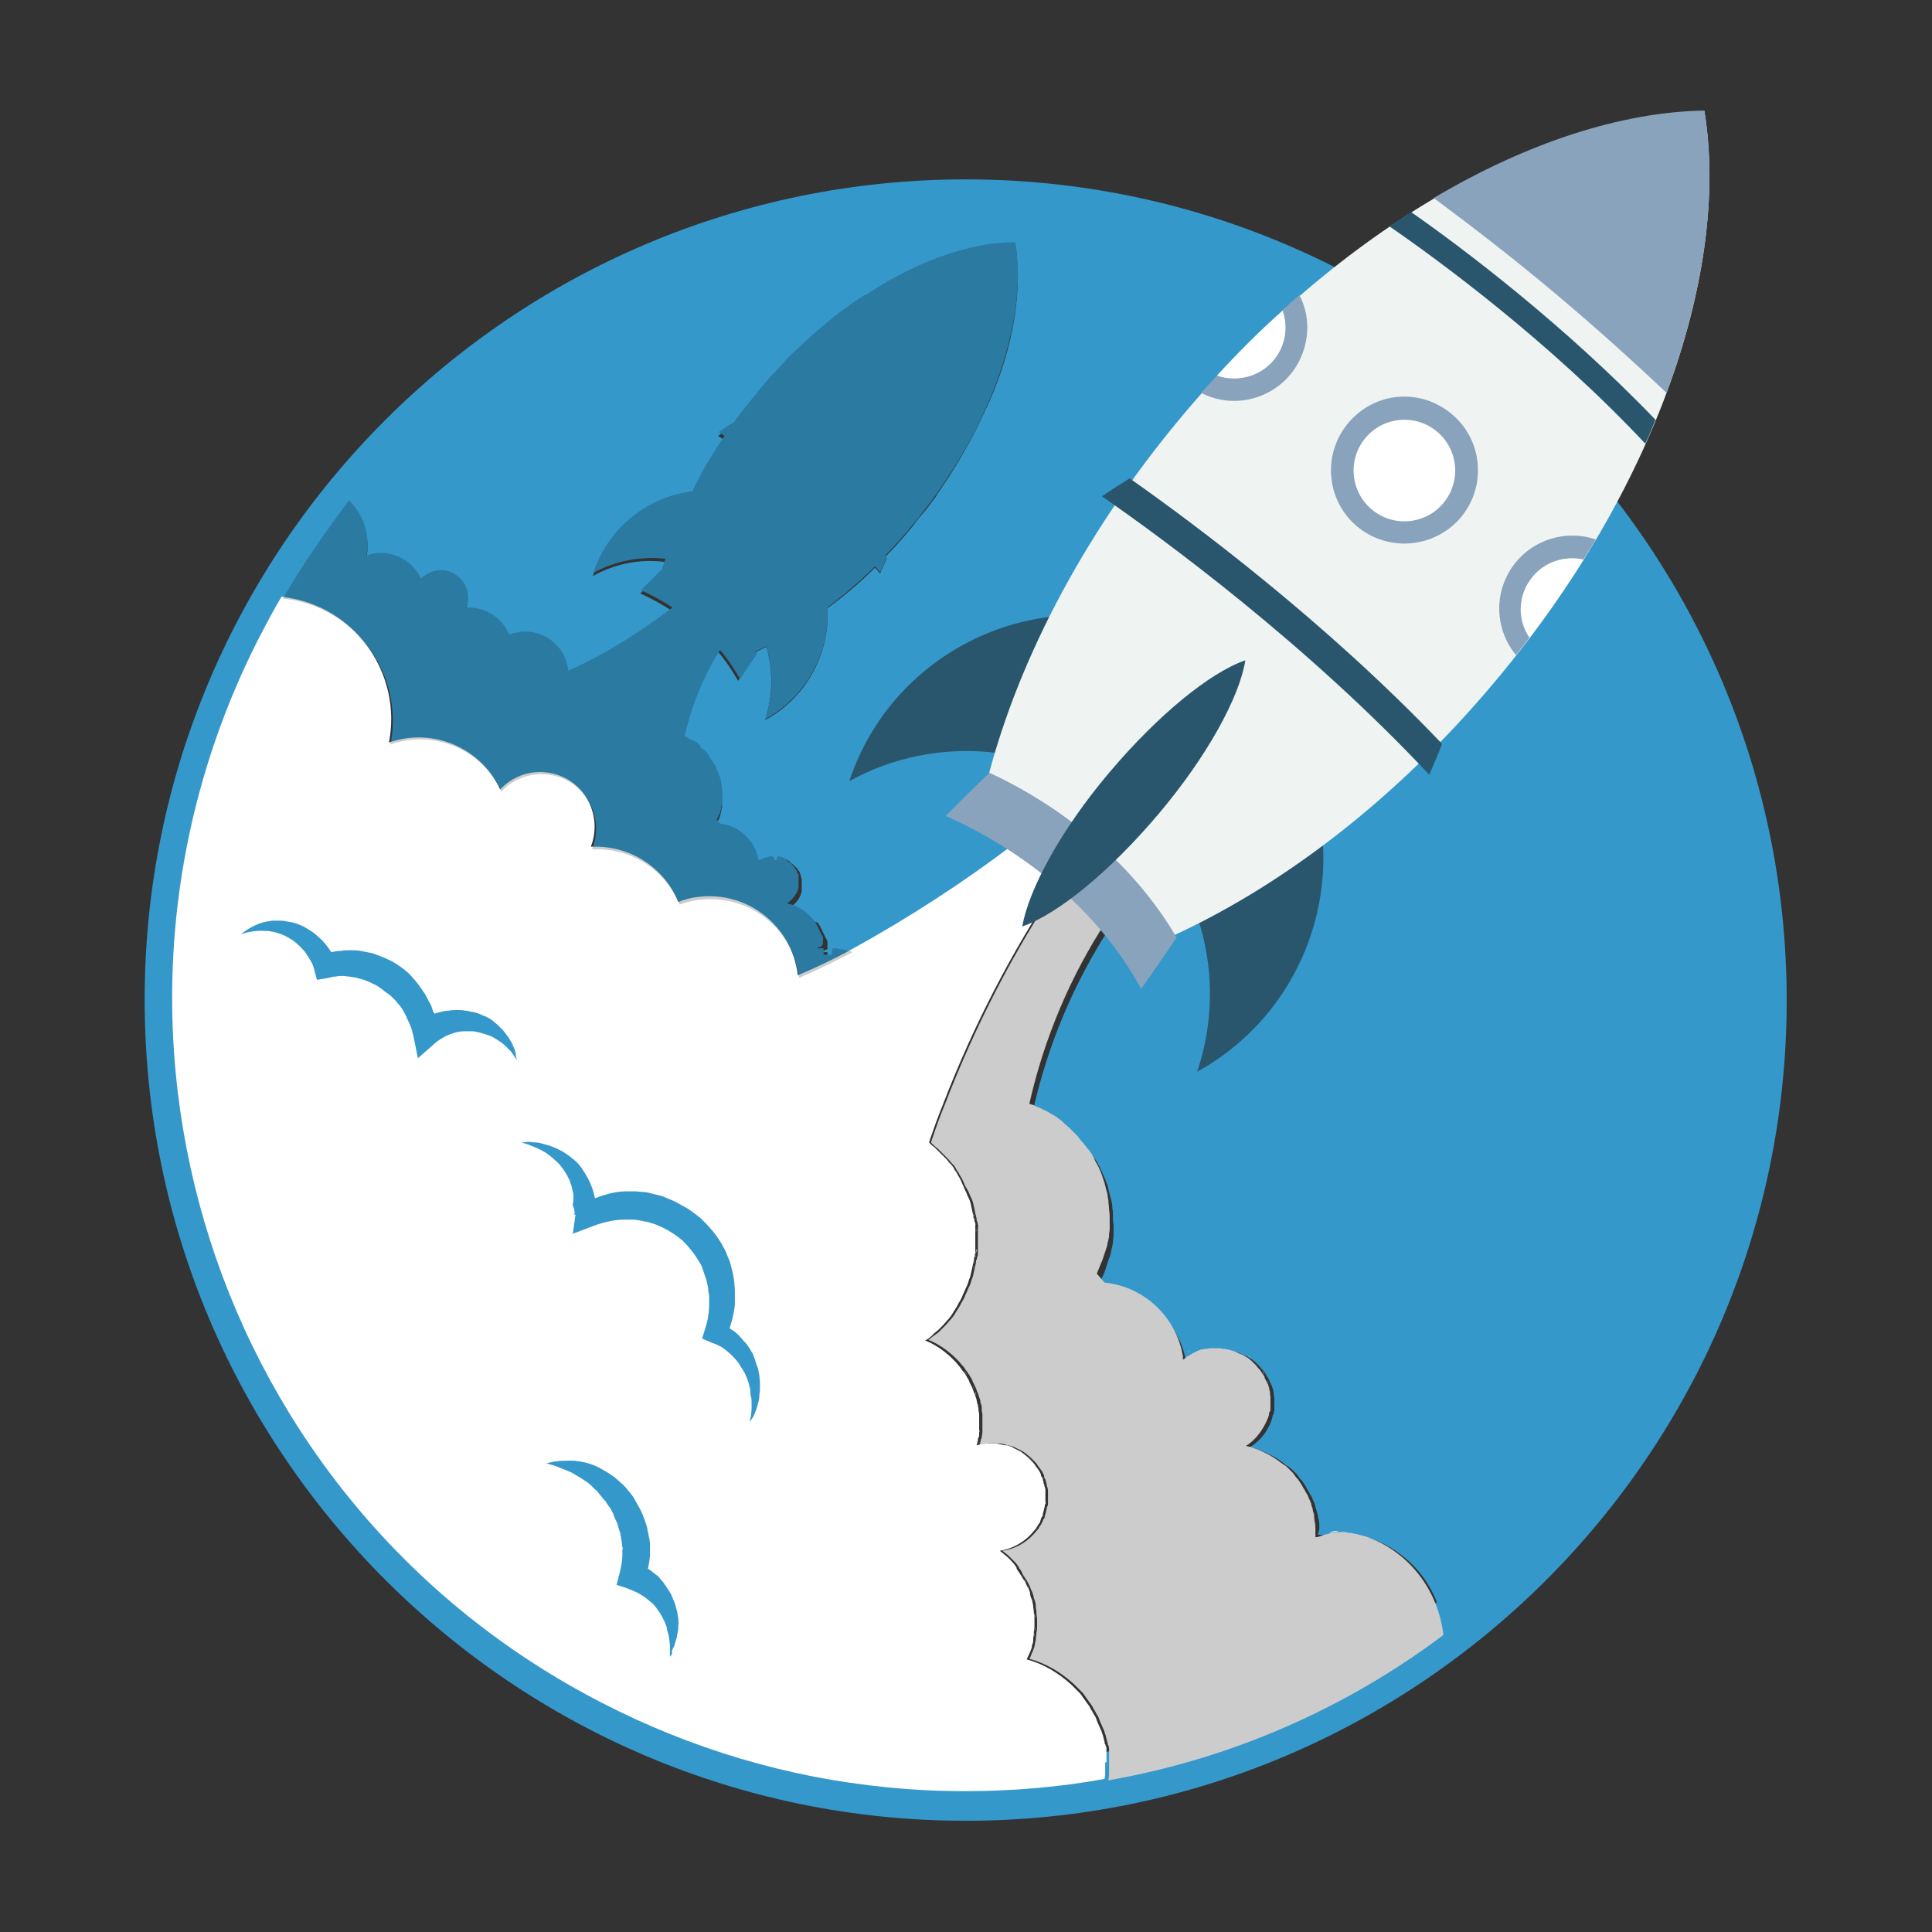 <svg id="objects" xmlns="http://www.w3.org/2000/svg" viewBox="0 0 300.5 300.5"><rect x="0" y="0" width="300.5" height="300.5" fill="#333333" stroke="none"/><style>.st0{fill:#3598cb}.st1{fill:#fff}.st2{fill:#00b1d2}.st3{fill:#008ea8}.st4{fill:#ccc}.st5{fill:#2a566d}.st6{fill:#eff4f3}.st7{fill:#8aa3bd}.st8{opacity:.2;enable-background:new}</style><title>Vector Smart Object</title><path class="st0" d="M150.2 283.2c-70.4 0-127.7-57.3-127.7-127.7S79.8 27.9 150.2 27.9s127.7 57.3 127.7 127.7-57.3 127.6-127.7 127.6zm0-246.6c-65.6 0-118.9 53.3-118.9 119s53.4 118.9 118.9 118.9 119-53.3 119-118.9-53.4-119-119-119z"/><path class="st0" d="M150.3 32.2c-37.3 0-72.6 16.9-96 46 2.3 2.2 3.3 5.4 2.7 8.6 3.4-1.2 7.1.4 8.5 3.6 1.6-1.7 4.2-1.8 5.9-.2 1.3 1.2 1.7 3 1 4.7h.4c2.8 0 5.3 1.7 6.3 4.2 3.6-1.3 7.5.5 8.8 4.1.2.5.3 1 .4 1.6 7.1-3 14.2-8.3 16.2-9.8-1.5-1-3.2-1.9-4.9-2.7l3.3-3.3c.1-.5.3-1.1.5-1.6-3.9-.5-7.8.3-11.2 2.2 2.3-6.8 8.3-11.7 15.4-12.6 1.5-3 3.2-5.8 5-8.6l-.9-.6c.7-.5 1.4-.9 2.1-1.4l.1.1c1.2-1.6 2.4-3.3 3.8-4.9.9-1.1 1.9-2.2 2.8-3.2.4-.4.8-.9 1.2-1.3.4-.4.8-.8 1.2-1.3l1.3-1.4 1.3-1.2c2.7-2.5 5.6-4.8 8.7-6.8l.6-.4c6.6-4.3 13.3-7 19.4-7.9h.1l1-.1h.2l1-.1h1.4c.1.4.1.8.2 1.2v.2c0 .3.1.7.1 1v.2c0 .4 0 .7.1 1.1v.1c.2 6.2-1.2 13.3-4.3 20.5l-.3.6c-1.7 3.9-3.7 7.6-6 11.2-.3.5-.7 1-1 1.5-.3.5-.7 1-1 1.5-.3.5-.7 1-1.1 1.5-.3.5-.7.9-1.1 1.4-.5.6-1 1.2-1.5 1.9-1.4 1.7-2.8 3.3-4.3 4.8l.2.2c-.3.8-.7 1.6-1 2.4l-.8-.9c-2.3 2.3-4.8 4.4-7.4 6.3.4 7.2-3.4 14-9.7 17.4 1.2-3.7 1.3-7.7.2-11.4l-1.8.9.1.4c-.9 1.3-1.8 2.6-2.7 4-.9-1.6-1.9-3.1-3.1-4.5-2.6 4.1-4.5 8.7-5.5 13.4l.6.3.1.1.6.3h.1l.5.3.1.1c.2.1.3.2.5.4l.1.1c.2.1.3.3.5.4.2.1.3.3.5.4l.1.1c.1.2.3.3.4.5v.1c.1.2.2.3.3.5l.1.1c.1.2.2.3.3.5l.1.1c.1.2.2.3.3.5v.1c.1.2.2.4.2.6l.1.1c.1.2.2.4.2.6.1.2.1.4.2.6v.1c0 .2.1.4.1.6v.1c0 .2 0 .4.1.6v2.6l-.1.3v.2l-.1.3v.1c0 .1-.1.3-.1.4-.1.4-.3.7-.5 1.1l.5.6c3.1.3 5.5 2.7 6 5.7h.1l.2-.1h.1l.3-.2.3-.1h.1l.2-.1h.1l.3-.1.3-.1h.3l.1.1.2.4s0 .6.1.6v-.6s.2-.5.3-.5 0-.1.1-.1h.6l.3.1.4.1.1.1.2.1.1.1.2.2.1.1.3.2.2.2.1.1.2.2.1.1.1.2.1.1c.1.1.1.2.2.3 0 .1.1.2.1.3v.1c0 .1.1.2.1.2v.1c0 .1 0 .2.1.3v1.9c0 .1-.1.3-.1.4-.3.9-.9 1.6-1.7 2.1.2.1.5.1.7.2.7.2 1.4.6 2 1l.3.3.3.2.1.1.2.2.1.1.2.2.4.1.1.2.1.1.1.2.1.2.1.2.1.2.1.2.1.2.1.2.1.2.1.2.1.2.1.2.1.2.1.2v1.2c0 .1-.4.1-.4.2s-.5.1-.5.2v.1h.8s.1 0 .1.1v.9h1.2v-.5l.1-.5h.6c.2 0 .4 0 .6.1l.6.1h.1l.6.2h.3l.4.2c8.9-4.9 17.4-10.4 25.5-16.6l14.1 11.9c-5.7 8.7-9.8 18.4-12.1 28.6.4.2.9.3 1.3.5l.3.1 1.2.6.2.1c.3.2.7.4 1 .6l.2.1c.4.2.7.5 1 .8l.2.2c.3.3.6.5.9.8l.1.1.9.9.2.2c.3.3.6.6.8 1l.1.1c.2.3.5.6.7.9l.2.2c.2.3.5.7.7 1.1l.1.2c.2.3.4.7.5 1l.1.2c.2.4.3.8.5 1.1l.1.3c.2.4.3.8.4 1.2v.1l.3 1.2.1.3c.1.4.2.8.2 1.2v.2c.1.4.1.7.1 1.1v.2c0 .4 0 .8.1 1.3v1.7c0 .3-.1.6-.1.9v.2s-.1.4-.1.6l-.1.3c0 .2-.1.4-.1.6l-.1.3c0 .2-.1.4-.2.6l-.1.3-.3.9c-.2.8-.5 1.5-.9 2.2l1.1 1.3c6.2.7 11.2 5.4 12.2 11.5l.1-.1.1-.1.4-.3.1-.1c.2-.1.4-.2.5-.3l.5-.3.2-.1.4-.2.2-.1.5-.2h.1l.6-.1h.2l.5-.1h.2c.2 0 .3.3.5.3s.1.3.1.3v-.3c.2 0 .4-.1.6-.1l.1-.1h.7l.4.1h.2l.6.2h.1c.3.1.5.2.7.3l.2.1.5.2.2.1.5.3.2.1c.2.2.4.3.6.5l.5.5.2.2.3.4.2.2c.1.1.2.3.3.4l.1.2c.1.2.2.4.4.6v.1l.3.6.1.2c.1.2.1.3.2.5l.1.3c0 .2.1.3.1.5v.2c0 .2.1.5.1.7v1.8c0 .1-.1.4-.1.5 0 .2 0 .2-.1.2-.1.3-.1.5-.2.8-.6 1.8-1.8 3.3-3.4 4.3.5.1 1 .2 1.4.4 1.4.5 2.7 1.2 3.9 2.1.2.2.4.3.7.5.2.2.4.3.6.5l.1.1.4.4.2.2.3.4.2.3.3.3.2.3.2.3.2.3.2.4.2.3.2.4.2.3.2.4.1.3.2.4.1.3c0 .1.1.3.1.4l.1.3c0 .1.1.3.1.4 0 .2.1.2.1.3 0 .1.1.3.1.5s0 .2.1.3c0 .3.1.5.1.8v.8c0 .2-.1.2-.1.4 0 .1-.1.2-.1.3v.2c.7 0 1.4.1 2.1.2.1 0 .4.4.5.4l.1-.4s.1-.2.2-.2c.3 0 .6-.1.9-.1h.2c.4 0 .8.1 1.2.1h.1c.4.1.8.1 1.2.2h.1c.4.1.8.2 1.1.3h.3c6.7 2.3 11.3 8.3 11.6 15.4 54.5-40.8 65.6-118.1 24.8-172.6-24.1-31.3-60.5-49.6-99.1-49.8z"/><path class="st1" d="M209.6 238.3zm1.2.5c-.2-.4-.7-.6-1.2-.5.5-.1 1 .1 1.2.5zm-2.6-.6h-.9c.3-.1.6-.1.9 0zm3.9.9c-.4-.2-.7-.3-1.1-.3.3.1.7.2 1.1.3z"/><path class="st2" d="M202.5 230.9l-.2-.3.2.3zm.7 1.3l-.2-.3.2.3zm-.3-.7l-.2-.3.2.3zm-.8-1.3l-.2-.3.2.3zm-1-1.2l-.2-.2.2.2zm.5.6l-.2-.3.2.3zm2 3.3l-.1-.3.1.3zm.8 3c0-.1 0-.2-.1-.3v.1l.1.2zm.1.9v-.1.1zm.1.9v-.3.3zm-.5-3.3l-.1-.4.1.4zm.2.7c0-.1-.1-.2-.1-.3l.1.3zm-.5-1.5l-.1-.3.1.3z"/><path class="st3" d="M204.6 238.3v-.2.2zm0 0z"/><path class="st1" d="M201.6 229.6l-.2-.3.2.3zm-52.2-46.1l.2.4-.2-.4zm53.1 47.4l-.2-.3.2.3zm-1.6-2.1l.2.2-.2-.2zm2.3 3.4l-.2-.3.2.3zM144 208.3l.3-.2.1-.1-.4.3zm58.9 23.2l-.2-.3.2.3zM149 182.6l.2.4-.2-.4zm-2.5-3.1l.2.2-.2-.2zm1.9 2.3l.2.4-.2-.4zm-.6-.8l.3.3-.3-.3zm-.6-.7l.3.3-.3-.3zm54.9 49.9l-.2-.3.2.3zm7.5 8.1c-.4-.1-.8-.1-1.2-.1.4 0 .8.1 1.2.1zm-1.4-.1H207c.4-.1.8-.1 1.2 0zm-4.6-5.3l-.1-.3.1.3zm1 4.8v-.2.2zm7.5 1.2c-.4-.1-.8-.2-1.1-.3.3.1.7.2 1.1.3zm-1.3-.3c-.4-.1-.8-.2-1.2-.2.4 0 .8.1 1.2.2zm-6.7-4.2l-.1-.3.1.3zm-.3-.8l-.1-.3.1.3zm.6 2.3v-.2.2zm.1.9s0-.1 0 0c0-.2 0-.1 0 0zm-.2-1.7l-.1-.3.1.3zm-52.6-45.4c0 .1 0 .3.1.4-.1-.1-.1-.3-.1-.4zm-.7 9l-.2.5.2-.5zm-.3.8l-.2.5.2-.5zm-.3.9l-.2.5.2-.5zm.9-2.6l-.1.5.1-.5zm.2-.9c0 .2-.1.3-.1.5 0-.2 0-.3.1-.5zm-1.5 4.3l-.2.5.2-.5zm-.9 1.6l-.3.5.3-.5zm-1.1 1.5l-.4.5.4-.5zm0 6.6l.6.6-.6-.6zm3.6-14.9c0 .2-.1.3-.1.5.1-.2.1-.3.1-.5zm-2 6l-.3.5.3-.5zm-1 1.6l-.3.5.3-.5zm3.3-10.7v-.3.3zm-.6-5l.1.4-.1-.4zm-.3-1l.1.4-.1-.4zm.5 1.9c0 .1.1.3.1.4-.1-.1-.1-.3-.1-.4zm48.9 39.4l.1.1-.1-.1zm-49.7-42.1l.2.4-.2-.4zm-.4-.9l.2.4-.2-.4zm-.4-.9l.2.4-.2-.4zm2 9.1zm0 .9v.5c-.1-.2-.1-.4 0-.5zm0-2.7zm-.1 3.5c0 .2 0 .3-.1.5 0-.2.1-.3.1-.5zm0-4.5zm33.4 19.4l.5-.3-.5.3zm-12.7-19.9zm26.6 37c.2.2.4.3.7.5-.2-.1-.5-.3-.7-.5zm-50.3-15.4l.4.5-.4-.5zm23.3-26.1c.1.4.2.8.2 1.2-.1-.4-.1-.8-.2-1.2zm.2 1.4c.1.4.1.7.1 1.1 0-.3 0-.7-.1-1.1zm.1 5.1zm-.7-8l.3 1.2-.3-1.2zm12.4 26.6l.4-.3-.4.3zM172.2 193l-.1.3.1-.3zm12.4 17.4c.2-.1.4-.2.5-.3-.1 0-.3.2-.5.3zm-12.5-16.5l-.1.3.1-.3zm-.3.9l-.1.3.1-.3zm.7-3.6c0 .1 0 0 0 0zm-9.6-18c.3.2.7.4 1 .6-.4-.2-.7-.4-1-.6zm1.2.7c.4.2.7.5 1 .8-.3-.3-.7-.5-1-.8zm1.2.9c.3.3.6.5.9.8-.2-.2-.6-.5-.9-.8zm5.9 8.1c.2.4.3.8.4 1.2-.1-.5-.2-.9-.4-1.2zm-4.9-7.2l.9.9c-.3-.3-.6-.7-.9-.9zm-4.8-3.2l1.2.6-1.2-.6zm-1.5-.7c.4.2.9.3 1.3.5-.5-.1-.9-.3-1.3-.5zm10 8.5c.2.3.4.7.5 1-.1-.4-.3-.7-.5-1zm.6 1.1c.2.4.3.8.5 1.1-.1-.3-.3-.7-.5-1.1zm-3.2-4.6c.3.3.6.6.8 1-.2-.4-.5-.7-.8-1zm1.8 2.2c.2.3.5.7.7 1.1-.2-.4-.5-.8-.7-1.1zm-.9-1.1c.2.3.5.6.7.9-.2-.3-.4-.6-.7-.9zm4.2 10.5c0 .4 0 .8.1 1.3-.1-.5-.1-.9-.1-1.3zm23.7 24.6l.1.2-.1-.2zm.5.8zm.5 1.4l.1.3-.1-.3zm-.2-.7l.1.2-.1-.2zm-1.3-2.2l.2.2-.2-.2zm-.4-.5l.2.2-.2-.2zm-.6-.6zm2.7 8.1c0 .1 0 .2-.1.2.1-.1.1-.1.1-.2zm.1-.8zm0-1.6zm.1.8zm-.2-1.7zm-4.8-6.2l.2.1-.2-.1zm-4.8-.6l.5-.1-.5.1zm.7-.1h.5-.5zm-2 .4l.5-.2-.5.2zm2.6-.4h.6-.6zm-2 .2l.6-.1-.6.1zm6.8 1.3l.2.1-.2-.1zm-.6-.4l.2.1-.2-.1zm-3.4-1.1l.5.1-.5-.1zm-4 .6l.4-.2-.4.2zm4.7-.5l.4.1-.4-.1zm.6.2l.6.2-.6-.2zm-43.7-4.3c-.2.2-.4.5-.6.7.1-.2.4-.5.6-.7zm9.6 19.7zm4.6 11.7c-.1.1-.2.3-.2.4 0-.1.1-.3.2-.4zm-5.4-11.9h.2-.2zm-1.6-.3zm7.3 11.4c-.1.1-.1.3-.2.4 0-.1.1-.2.2-.4zm-4.3-10.6l.2.1-.2-.1zm4.5 9.9c0 .1-.1.3-.1.4 0-.2.1-.3.1-.4zm-.9 2.2c-.1.2-.2.3-.3.5.1-.2.2-.4.3-.5zm-1.2 19.9c-.1.3-.2.6-.4.9.2-.3.3-.6.4-.9zm-7.8-34.3c0 .2-.1.4-.1.6.1-.3.1-.5.1-.6zm.1-1.8zm5 22c.2.2.4.5.6.8-.1-.3-.3-.6-.6-.8zm.7.8zm-5.7-23.7zm8.4 17.8c-.2.2-.3.4-.5.6.2-.2.3-.4.5-.6zm-8.4-16zm4.2 20.2l.7.7c-.2-.3-.5-.5-.7-.7zm5.9-8.7zm-.7-4c.1.1.1.2.1.4 0-.2-.1-.3-.1-.4zm.7 3.4v-.2.2zm-1.5 19.4v-.4.4zm-.5 3.9c-.1.3-.2.5-.3.8.1-.3.2-.6.3-.8zm.4-5.4c0 .3.1.6.1.9-.1-.2-.1-.6-.1-.9zm.1 2.2c0 .3 0 .6-.1.9 0-.3.1-.6.1-.9zm1.3-21.9c0 .1 0 .2.1.4 0-.2-.1-.3-.1-.4zm-.2-.9c0 .1.1.2.1.4 0-.1-.1-.2-.1-.4zm-.7-1.5c.1.1.1.2.2.3-.1-.1-.1-.2-.2-.3zm1 5.6c0 .1-.1.3-.1.4 0-.1.1-.3.1-.4zm-3.3-8.2l.1.1-.1-.1zm1.6 29c-.1.3-.1.6-.2.9.1-.3.2-.6.2-.9zm-2.2-29.4zm-6.2-6.4c0 .2.1.4.1.6 0-.2-.1-.4-.1-.6zm8.6 8.7c.1.1.1.2.2.3 0-.1-.1-.2-.2-.3zm-.5-.7l.2.2-.2-.2zm.5 26.8c0 .3-.1.5-.1.8 0-.3 0-.5.1-.8zm-8.7-30.3c-.1.3-.1.6-.2.9 0-.4.1-.6.2-.9zm-1.3-8.9l.3.6-.3-.6zm.8 1.7c.1.2.1.4.2.6-.1-.2-.2-.4-.2-.6zm10.8 15.3zm9.6 42.9v-.2.2zm-20.8-59.2c.1.2.2.5.3.8-.1-.2-.2-.5-.3-.8zm-1.4-2.4c.2.2.3.5.5.7-.2-.3-.3-.5-.5-.7zm10.9 36.6c0 .3.1.5.1.8 0-.2-.1-.5-.1-.8zm-1.5-4c.1.3.3.5.4.8-.1-.3-.2-.6-.4-.8zm-7.4-28.3c.1.2.1.4.1.6 0-.2 0-.4-.1-.6zm-2.5-5c.2.2.3.4.4.6-.1-.2-.2-.4-.4-.6zm11.1 36.2c.1.3.2.6.2.9 0-.3-.1-.6-.2-.9zm-.3-1c.1.3.2.5.2.8 0-.2-.1-.5-.2-.8zm-9.7-33.6c.1.2.2.3.3.5-.1-.2-.2-.3-.3-.5zm9.3 32.6c.1.3.2.6.4.9-.2-.3-.2-.6-.4-.9zm-1-1.9c.2.3.3.5.5.8-.1-.2-.3-.5-.5-.8zm-6.7-26.5c.1.3.1.5.1.8 0-.3 0-.5-.1-.8zm55.2 19.9z"/><path class="st4" d="M197.6 217.6v-.5.5zm-27.1-36.3l.1.2-.1-.2zm1.8 11.1c0 .2-.1.4-.1.6.1-.2.1-.4.1-.6zm25 23.1c0 .2.1.3.1.5 0-.2-.1-.4-.1-.5zM169 178.8l.2.2-.2-.2zm.9 1.3l.1.2-.1-.2zm2.3 13.2c0 .2-.1.4-.1.6 0-.2.1-.4.1-.6zm-3.9-15.6l.1.1-.1-.1zm29.2 38.5c0 .2.1.5.1.7-.1-.2-.1-.5-.1-.7zm7 20.7v.5c.1-.1 0-.3 0-.5zm-4-8.6l.4.4-.4-.4zm-3.2-8.8c-.1.3-.1.5-.2.8.1-.3.2-.5.2-.8zm-26.2-36.9l.1.3-.1-.3zm1.4 7.8zm27.3 37.3c.2.2.4.3.6.5-.2-.2-.4-.4-.6-.5zm-27.3-39.6zm40 50.9h-.3.3zm-1.7-.4h.1-.1zm-1.2-.3zm-12.1-19.5c0 .2-.1.4-.1.5 0-.2.1-.4.1-.5zm-25-29v-.1.1zm24.6 24.9c.1.2.1.3.2.5-.1-.2-.2-.3-.2-.5zm-34.4-41.6l.2.1-.2-.1zm8.9 10.9zm26 34v.5c-.1-.2-.1-.4 0-.5zm9.4 20.1zm-2.4 0v-.3.3zM172 185.3l.1.3-.1-.3zm-10.8-12.9l.3.1-.3-.1zm11.3 18.9c0 .3-.1.6-.1.9 0-.4.1-.6.1-.9zm-.2-4.5zm21.2 23.5l.5.3-.5-.3zm-7.7-.5l.2-.1-.2.1zm6-.3c.3.1.5.2.7.3-.2-.1-.4-.2-.7-.3zm0 0zm10.3 20.7l.2.3-.2-.3zM191 209.3h.2-.2zm-23.8-32.7l.2.2-.2-.2zm20.5 32.6h.2-.2zm-2.5.9zm7.6-.2l.5.2-.5-.2zm10.8 23l.2.4-.2-.4zM187 209.3zm1.3-.2h.2-.2zm14.6 22.4l.2.4-.2-.4zm-.4-.6l.2.4-.2-.4zm-16.2-21.3l.2-.1-.2.1zm2.8-.5zm14.1 23.1l.2.4-.2-.4zm-12.8-23h.2-.2zm-.7-.1h.1-.1zm18.5 29.1h.2-.2zm-7.1-9.2l.3.4-.3-.4zm-36-54.3l.2.2-.2-.2zm6.7 20.3l-.3.9.3-.9zm24.5 18.2c.1.2.2.4.4.6-.1-.2-.2-.4-.4-.6zm-32.4-39.4l.2.1-.2-.1zm39.9 59.8c0 .1.1.3.1.4 0-.1 0-.2-.1-.4zM172 194.2c0 .2-.1.4-.2.6.1-.2.2-.4.2-.6zm-5.7-18.6zm30.4 38.3l.3.6-.3-.6zm7.7 22c0 .3.1.5.1.8 0-.3-.1-.6-.1-.8zm-9.6-24.6l.5.5-.5-.5zm9.3 23.1c0 .1.1.3.1.4-.1-.1-.1-.3-.1-.4zm-10-23.6c.2.2.4.3.6.5-.2-.2-.4-.4-.6-.5zm7.5 18.8l.3.3-.3-.3zm-6.2-17.7l.3.4-.3-.4zm-10.9-1.5l.1-.1-.1.1zm-.5.4l-.1.1.2-.2-.1.1zm20.3 24.3c0 .2.1.3.1.5-.1-.1-.1-.3-.1-.5zm-8.4-22.6c.1.1.2.3.3.4-.1-.1-.2-.2-.3-.4zm15 26.1h-.1.1zm1.6.4l-.4-.1.4.1zm-4.1-.8h-.2.2zm1.2.1zm-47.1-6.1zm-3.2 13.3l.1.1-.1-.1zm.4.9l.1.2-.1-.2zm-1.6-2.7zm.6.8l.1.2-.1-.2zm2 5v.2-.2zm-.5-2v.1-.1zm.3 1l.1.2-.1-.2zm1.6-13.2c0 .1-.1.2-.1.4 0-.1.1-.2.1-.4zm.2-.7c0 .1-.1.2-.1.4.1-.2.1-.3.1-.4zm.2-1.6zm-5.2 9.8l.2.2-.2-.2zm5.1-9c0 .1 0 .2-.1.4.1-.1.1-.3.1-.4zm-1.5 3.8l-.2.2.2-.2zm.9-1.5c0 .1-.1.2-.1.3 0 0 .1-.2.1-.3zm-.4.8c-.1.1-.1.2-.2.3.1-.1.2-.2.2-.3zm-10.2-21.5l.1.2-.1-.2zm.7-21.6zm-.1.9zm.5 24.3zm-1.5-32.5l.2.5-.2-.5zm1.3 31.5l.1.2-.1-.2zm-.5-21.5l-.1.4.1-.4zm.1-.9c0 .1 0 .3-.1.4.1-.1.1-.2.1-.4zm.2-3.6zm-.8-4.6l.1.5-.1-.5zm1.3 34.1zm-1-33.2c0 .2.1.3.1.5-.1-.2-.1-.4-.1-.5zm.2.9c0 .2.1.3.1.5-.1-.2-.1-.3-.1-.5zm.3 27.9l.1.3-.1-.3zm.5 3.6zm-.6-29.6v.5c.1-.2 0-.4 0-.5zm.6 28.7zm-.7-29.7c0 .2 0 .3.1.5 0-.1-.1-.3-.1-.5zm.2 2.8zm-3.6 11.1l-.2.3.2-.3zm2.1 9.8l.1.2-.1-.2zm-1.6-10.5l-.2.3.2-.3zm-1.2 1.5l-.2.2.2-.2zm2.2 8.2l.1.1-.1-.1zm-1.2-1.5l.2.2-.2-.2zm.7-9l-.2.4.2-.4zm5.4 21.8c-.9-.1-1.9 0-2.8.2.7-.2 1.4-.3 2.1-.3.3.1.5.1.7.1zm-3.9-25.2l-.1.4.1-.4zm.8 17.2l.1.2-.1-.2zm-.2-18.9l-.1.4.1-.4zm-.3.9l-.1.4.1-.4zm-1.3 3.4l-.2.4.2-.4zm.7-1.7l-.2.4.2-.4zm.3 14.5l.1.3-.1-.3zm-.6-13.7l-.2.4.2-.4zm10.3 55.1v.1-.1zm.3-1.1v.2-.2zm-1-28.3l.6.6c-.2-.1-.4-.4-.6-.6zm-10.6-14.3l.2.2-.2-.2zm11.4 15.2c.1.1.2.3.3.4 0-.1-.2-.2-.3-.4zm-1.4-1.3c.2.2.4.3.6.5-.2-.2-.4-.4-.6-.5zm-.7-.5c.2.1.4.3.6.4-.2-.2-.4-.3-.6-.4zm2.4 28.2v.2-.2zm1.5-22.5c0 .2.1.3.1.5-.1-.2-.1-.3-.1-.5zm-.8-2.4c.1.1.1.3.2.4-.1-.1-.1-.2-.2-.4zm-.7 21.6v.2-.2zm1.3-20c0 .2.1.3.1.4 0-.1-.1-.2-.1-.4zm-.3-.8c.1.1.1.3.2.4 0-.1-.1-.2-.2-.4zm-.9 23zm.2-24.5c.1.1.2.3.3.4-.2-.1-.2-.3-.3-.4zm-3.3-3l.6.3-.6-.3zm3.1 26.5zm-13.5-71.1l.4.5-.4-.5zm1.2 1.6l.3.4-.3-.4zm1 1.7l.2.5-.2-.5zm-1.6-2.5l.3.4-.3-.4zm12.1 75.5l-.1.2.1-.2zm-11-73.9l.3.5-.3-.5zm1.3 2.6l.2.5-.2-.5zm-.4-.9l.2.5-.2-.5zm2.1 38.6c0 .1 0 .2-.1.3.1-.1.1-.2.1-.3zm2.7 1c.5 0 .9.1 1.4.3-.5-.1-.9-.2-1.4-.3zm-9.4-17.2l-.2.1.2-.1zm11.6 17.8l.6.3c-.2-.2-.4-.3-.6-.3zm-12.2-17.3l-.3.2.3-.2zm.9-28.8l.7.7-.7-.7zm10.6 45.8c.2.1.5.1.7.2-.2 0-.5-.1-.7-.2zm-4-2.2v.4c-.1-.2-.1-.3 0-.4zm-5.6-42.6l.5.5-.5-.5zm57.2 54.3c0-.1-.1-.3-.1-.4 0 .1 0 .2.1.4z"/><path class="st4" d="M204.4 235.7v-.1c0-.2-.1-.3-.1-.5 0 .2.1.4.1.6zm-1.3-3.8l-.2-.4.2.4zm-.4-.7l-.2-.4.2.4zm1.8 5.5c0-.3 0-.5-.1-.8 0 .2.1.5.1.8zm-.8-3.4l-.2-.4.2.4zm-.3-.7l-.2-.4.2.4zm.8 2.3c0-.1-.1-.3-.1-.4 0 0 0 .2.1.4zm.4 2.5v-.7c-.1.3 0 .5 0 .7zm0 .9v-.6.6zm-2.3-7.7l-.2-.3.2.3zm-.4-.7l-.3-.3.3.3zm-.5-.6l-.3-.4.3.4z"/><path class="st4" d="M212.5 239l-.4-.1c-.4-.1-.8-.2-1.1-.3h-.1c-.4-.1-.8-.2-1.2-.2h-.1c-.4-.1-.8-.1-1.2-.1h-1.3c-.2 0-.4.3-.5.3-.7 0-1.3.5-2 .5v-1.3c0-.2 0-.5-.1-.8v-.1c0-.3-.1-.5-.1-.8v-.2c0-.2-.1-.4-.1-.6l-.1-.3c0-.2-.1-.3-.1-.5l-.1-.3c0-.1-.1-.3-.1-.4l-.1-.3-.2-.4-.1-.3-.2-.4-.2-.3-.2-.4-.2-.3-.2-.4-.2-.3-.2-.3-.2-.3-.3-.3-.2-.3-.3-.4-.2-.2-.4-.4-.1-.1c-.2-.2-.4-.4-.6-.5s-.4-.3-.7-.5c-1.2-.9-2.5-1.6-3.9-2.1-.5-.2-.9-.3-1.4-.4 1.6-1 2.7-2.6 3.4-4.3.1-.3.2-.5.2-.8 0-.1 0-.2.1-.2.1-.1.1-.4.1-.5v-1.8c0-.2-.1-.5-.1-.7v-.2c0-.1-.1-.3-.1-.5l-.1-.3c0-.2-.1-.3-.2-.5l-.1-.2-.3-.6v-.1c-.1-.2-.2-.4-.4-.6l-.1-.2c-.1-.2-.2-.3-.3-.4l-.2-.2-.3-.4-.2-.2-.5-.5c-.2-.2-.4-.3-.6-.5l-.2-.1-.5-.3-.2-.1-.5-.2-.2-.1c-.2-.1-.5-.2-.7-.3h-.1l-.6-.2h-.2l-.4-.1h-.2l-.5-.1h-1.6l-.5.1h-.2l-.6.1h-.1l-.5.2-.2.1-.4.2-.2.1-.5.3c-.2.1-.4.2-.5.3l-.1.1-.4.3v-.5c-1-6.1-6-10.9-12.2-11.5l-1.2-1.4c.3-.7.6-1.5.9-2.2l.3-.9.1-.3c.1-.2.1-.4.2-.6l.1-.3c0-.2.1-.4.1-.6l.1-.3c0-.2.1-.4.1-.6v-.2c0-.3.1-.6.1-.9v-1.7c0-.4 0-.9-.1-1.3v-.2c0-.4-.1-.8-.1-1.1v-.2c-.1-.4-.1-.8-.2-1.2l-.1-.3-.3-1.2c-.1-.4-.3-.8-.4-1.2l-.1-.3c-.2-.4-.3-.8-.5-1.1l-.1-.2c-.2-.3-.4-.7-.5-1l-.1-.2c-.2-.4-.4-.7-.7-1.1l-.2-.2c-.2-.3-.5-.6-.7-.9l-.1-.1c-.3-.3-.5-.6-.8-1l-.2-.2-.9-.9-.1-.1c-.3-.3-.6-.5-.9-.8l-.2-.2c-.3-.3-.7-.5-1-.8l-.2-.1c-.3-.2-.7-.4-1-.6l-.2-.1-1.2-.6-.3-.1c-.4-.2-.8-.4-1.3-.5 2.3-10.2 6.4-19.9 12.1-28.6L165 137c-7.3 10.9-13.3 22.5-18 34.7-.8 1.9-1.5 3.9-2.2 6l.5.5c.2.2.4.3.6.5l.7.7.2.2.5.5.3.3.4.5.3.3.3.4.2.4.3.4.2.4.3.5.2.4.2.5.2.4.3.5.2.4.2.5.2.4.2.5.1.4.1.5.1.4c0 .2.1.3.1.5s.1.3.1.4c0 .2.1.3.1.5s0 .3.1.4 0 .3.1.5 0 .3 0 .4v4.1c0 .1 0 .3-.1.5s0 .3-.1.4-.1.3-.1.5l-.1.4c0 .2-.1.3-.1.5l-.1.4-.1.5-.1.4-.2.5-.1.4-.2.5-.2.4-.2.5-.2.4-.2.5-.2.4-.3.5-.2.4-.3.5-.2.3-.3.5-.2.3-.4.5-.2.2c-.2.2-.4.5-.6.7l-.6.6-.2.2-.4.4-.3.2-.4.3-.3.2-.2.2-.3.2c1.5.6 2.8 1.5 4 2.6l.6.6.2.2.4.5.2.2c.2.2.3.4.4.6l.1.1c.2.2.3.5.5.7l.1.2c.1.2.2.3.3.5l.1.3.3.6.1.2c.1.2.2.5.3.8l.1.2c.1.2.1.4.2.6l.1.3c.1.2.1.4.1.6l.1.2c.1.3.1.5.1.8v.2c0 .2.1.4.1.6v2.9c0 .1-.1.4-.1.6 0 .2 0 .2-.1.3-.1.3-.1.6-.2.9.9-.2 1.8-.3 2.8-.2h.1c.5 0 .9.1 1.4.3h.2c.2.1.5.1.7.2l.6.3.2.1.6.3c.2.1.4.3.6.4l.1.1c.2.2.4.3.6.5l.6.6.2.2c.1.1.2.3.3.4.1.2.1.2.2.3.1.1.2.3.3.4.1.1.1.2.2.3.1.1.1.3.2.4s.1.2.1.4c0 .1.1.3.2.4 0 .2.1.2.1.4 0 .1.1.3.1.4 0 .2 0 .2.1.4 0 .1.1.3.1.5v2.1c0 .1 0 .2-.1.4-.1.1-.1.3-.1.4 0 .1-.1.2-.1.4 0 .1-.1.3-.1.4s-.1.2-.1.4c0 .1-.1.3-.2.4-.1.1-.1.2-.1.3-.1.1-.2.3-.2.4-.1.1-.1.2-.2.3-.1.1-.2.3-.3.5l-.2.2c-1.3 1.7-3.2 2.9-5.4 3.2.4.3.8.6 1.1.9l.7.7.2.2c.2.2.4.5.6.8v.1c.2.2.4.5.5.8l.1.2c.2.3.3.5.5.8l.1.1c.1.3.3.5.4.8l.1.2c.1.3.2.6.4.9v.1c.1.3.2.5.2.8l.1.2c.1.3.2.6.2.9v.2c0 .3.1.5.1.8v.2c0 .3.1.6.1.9v1.2c0 .3 0 .6-.1.9v.2c0 .3-.1.5-.1.8v.2c-.1.3-.1.6-.2.9v.1c-.1.3-.2.5-.3.8l-.1.2c-.1.3-.2.6-.4.9 2.6.7 4.9 2.1 6.9 3.9l.6.6.2.2.4.4.2.2.3.4.2.3.3.4.2.3.3.4.2.3.2.4.2.3.2.4.2.3.2.4.1.3.2.5.1.2c.1.2.2.5.3.7l.1.2c.1.2.1.4.2.6l.1.3c0 .2.1.3.1.5l.1.3c0 .2.1.3.1.4s0 .2.1.3c.1.1 0 .3.1.4v4.3c0 .1-.1.4-.1.7 18.9-3.3 36.8-11.1 52.1-22.6-.8-7-5.4-13-12-15.3zm-5.5-.9z"/><path class="st1" d="M144.5 207.9l-.5.3.5-.3zm.1 0l.3-.2-.3.2zm1.4-1.3l.2-.2-.2.2zm-.5.5l-.2.1-.1.1.3-.2z"/><path class="st4" d="M144.9 207.6l.5-.4.1-.1c-.3.3-.6.5-.9.8l.1-.1.2-.2zm1.9-1.8l-.6.6.6-.6zm-.8.9l-.4.4.4-.4zm-1.6 1.3l.2-.2-.1.1-.1.1zm.9-.7l-.4.3.4-.3zm.9-.9l-.2.2.2-.2zm-.7.7l-.1.1.1-.1zm-1 .8l.1-.1-.1.1z"/><path class="st4" d="M144.9 207.6l.4-.3.1-.1-.5.4zm1.3-1.2l.6-.6-.6.6zm-.7.7l.4-.4-.4.4z"/><path class="st0" d="M61.1 112.1c0 1.2-.1 2.5-.4 3.7 6.8-2.4 14.3.8 17.3 7.3 3.2-3.4 8.6-3.6 12-.4 2.6 2.4 3.4 6.1 2.1 9.4h.8c5.6 0 10.7 3.4 12.8 8.6 7.2-2.6 15.2 1 17.8 8.2.4 1 .6 2.1.8 3.2 2.8-1.2 5.6-2.6 8.3-4l-.4-.2h-.3l-.6-.2h-.1l-.6-.1-.6-.1h-.5l-.1.5v.5h-1.3v-.9s0-.1-.1-.1h-.8v-.1c0-.1.5-.1.5-.2s.2-.1.2-.2.1-.2.1-.2c0-.1.1-.1 0-.1s0-.2 0-.4v-.5c0-.1 0-.1-.1-.2l-.1-.2-.1-.2-.1-.2-.1-.2-.1-.2-.1-.2-.1-.2-.1-.2-.1-.2-.1-.2-.1-.2-.1-.2-.1-.1-.2-.2-.1-.1-.2-.2-.1-.1-.2-.2-.1-.1-.3-.2-.3-.3c-.6-.4-1.2-.8-2-1-.2-.1-.5-.1-.7-.2.8-.5 1.4-1.3 1.7-2.1 0-.1.1-.3.1-.4v-1.9c0-.1 0-.2-.1-.3v.2c0-.1-.1-.2-.1-.2v-.1c0-.1-.1-.2-.1-.3-.1-.1-.1-.2-.2-.3l-.1-.1-.1-.2-.1-.1-.2-.2-.1-.1-.2-.2-.3-.2-.1-.1-.2-.2-.1-.1-.2-.1-.1-.1-.4-.1-.3-.1h-.4.2c-.1 0-.2.6-.3.6s0 .6 0 .6 0-.6-.1-.6-.2-.3-.2-.3c-.1 0-.1-.2-.1-.2l-.2-.1h-.4l-.3.1h-.1l-.2.1h-.1l-.3.1-.3.2h-.1l-.2.1h-.1c-.5-3-3-5.4-6-5.7l-.5-.6c.2-.4.3-.7.5-1.1 0-.1.1-.3.1-.4v-.1l.1-.3v-.2l.1-.3v-2.4c0-.2 0-.4-.1-.6v-.1c0-.2-.1-.4-.1-.6v-.1c0-.2-.1-.4-.2-.6-.1-.2-.1-.4-.2-.6l-.1-.1c-.1-.2-.2-.4-.2-.6v-.1c-.1-.2-.2-.3-.3-.5l-.1-.1c-.1-.2-.2-.4-.3-.5l-.1-.1c-.1-.2-.2-.3-.3-.5v-.1c-.1-.2-.3-.3-.4-.5l-.1-.1c-.2-.2-.3-.3-.5-.4-.2-.1-.3-.3-.5-.4l.2-.1c-.2-.1-.3-.3-.5-.4l-.1-.1-.5-.3h-.1l-.6-.3-.1-.1-.6-.3c1.1-4.8 2.9-9.3 5.5-13.4 1.2 1.4 2.2 2.9 3.1 4.5.9-1.3 1.8-2.6 2.7-4l-.4-.2 1.8-.9c1.1 3.7 1.1 7.7-.2 11.4 6.3-3.5 10.1-10.2 9.7-17.4 2.6-2 5.1-4.1 7.4-6.4l.8.9c.4-.8.7-1.6 1-2.4l-.2-.2c1.5-1.5 2.9-3.1 4.3-4.8.5-.6 1-1.2 1.5-1.9.4-.5.7-.9 1.1-1.4.4-.5.7-1 1.1-1.5.3-.5.7-1 1-1.5.3-.5.7-1 1-1.5 2.3-3.5 4.4-7.3 6-11.2l.3-.6c3-7.2 4.5-14.3 4.3-20.5v-.1c0-.4 0-.7-.1-1.1v-.2c0-.3-.1-.7-.1-1v-.2c0-.4-.1-.8-.2-1.2h-1.4l-1 .1h-.2l-1 .1h-.1c-6.1.9-12.8 3.5-19.4 7.9l-.5.2c-3.1 2-6 4.3-8.7 6.8l-1.3 1.2-1.3 1.2c-.4.4-.8.8-1.2 1.3-.4.4-.8.9-1.2 1.3-1 1-1.9 2.1-2.8 3.2-1.3 1.6-2.6 3.2-3.8 4.9l-.1-.1c-.7.4-1.4.9-2.1 1.4l.9.6c-1.9 2.8-3.6 5.6-5 8.6-7.2.9-13.2 5.9-15.4 12.7 3.4-1.9 7.4-2.6 11.2-2.2-.2.5-.3 1.1-.5 1.6l-3.3 3.3c1.7.8 3.3 1.6 4.9 2.7-2 1.5-9.1 6.8-16.2 9.8-.4-3.8-3.8-6.5-7.6-6-.5.1-1.1.2-1.6.4-1.1-2.6-3.6-4.2-6.3-4.2h-.4c.9-2.1-.2-4.6-2.3-5.5-1.6-.7-3.5-.2-4.7 1-1.5-3.2-5.2-4.8-8.5-3.6.6-3.1-.4-6.3-2.7-8.6C50.5 82.9 47 87.9 44 93.1c9.7 1 17.1 9.2 17.1 19z"/><path class="st1" d="M172.1 274v-2c0-.1 0-.3-.1-.4-.1-.2 0-.2-.1-.3-.1-.1-.1-.3-.1-.4l-.1-.3c0-.2-.1-.3-.1-.5l-.1-.3c-.1-.2-.1-.4-.2-.6l-.1-.2c-.1-.2-.2-.5-.3-.7l-.1-.2-.2-.5-.1-.3-.2-.4-.2-.3-.2-.4-.2-.3-.2-.4-.2-.3-.3-.4-.2-.3-.3-.4-.2-.3-.3-.4-.2-.2-.4-.4-.2-.2-.6-.6c-2-1.8-4.3-3.2-6.9-3.9.1-.3.3-.6.4-.9l.1-.2c.1-.3.2-.5.3-.8v-.2c.1-.3.2-.6.2-.9v-.2c0-.3.1-.5.1-.8v-.2c0-.3.1-.6.1-.9v-1.2c0-.3 0-.6-.1-.9v-.2c0-.3-.1-.5-.1-.8v-.2c-.1-.3-.1-.6-.2-.9l-.1-.2c-.1-.3-.2-.5-.2-.8v-.1c-.1-.3-.2-.6-.4-.9l-.1-.2c-.1-.3-.3-.5-.4-.8l-.1-.1c-.2-.3-.3-.6-.5-.8l-.1-.2c-.2-.3-.4-.5-.5-.8v-.1c-.2-.3-.4-.5-.6-.8l-.2-.2-.7-.7c-.4-.3-.7-.6-1.1-.9 2.1-.3 4.1-1.5 5.4-3.2l.2-.2c.1-.2.2-.3.3-.5.1-.2.1-.2.2-.3s.2-.3.2-.4.1-.2.1-.3c0-.1.1-.3.2-.4.1-.1.1-.2.1-.4 0-.1.1-.3.1-.4 0-.1.1-.2.1-.4 0-.1.1-.3.1-.4 0-.1 0-.2.1-.4.1-.1 0-.3 0-.4v-1.7c0-.1 0-.3-.1-.5s0-.2-.1-.4-.1-.3-.1-.4-.1-.2-.1-.4-.1-.3-.2-.4c-.1-.2-.1-.2-.1-.4-.1-.1-.1-.3-.2-.4s-.1-.2-.2-.3c-.1-.1-.2-.3-.3-.4-.1-.1-.1-.2-.2-.3s-.2-.3-.3-.4l-.2-.2-.6-.6c-.2-.2-.4-.3-.6-.5l-.1-.1c-.2-.1-.4-.3-.6-.4l-.6-.3-.2-.1-.6-.3c-.2-.1-.4-.2-.7-.2h-.2c-.5-.1-.9-.2-1.4-.3h-.9c-.7 0-1.4.1-2.1.3.1-.3.1-.6.2-.9 0-.1 0-.2.1-.3s.1-.4.1-.6v-2.9c0-.1 0-.4-.1-.6v-.2c0-.3-.1-.5-.1-.8l-.1-.2c0-.2-.1-.4-.1-.6l-.1-.3c-.1-.2-.1-.4-.2-.6l-.1-.2c-.1-.3-.2-.5-.3-.8l-.1-.2-.3-.6-.1-.3c-.1-.2-.2-.3-.3-.5l-.1-.2c-.1-.2-.3-.5-.5-.7l-.1-.1c-.1-.2-.3-.4-.4-.6l-.2-.2-.4-.5-.2-.2-.6-.6c-1.2-1.1-2.5-2-4-2.6l.5-.3c.3-.2.6-.5.9-.8l.1-.1.5-.4.2-.2.6-.6c.2-.2.4-.5.6-.7l.2-.2.4-.5.2-.3.3-.5.2-.3.3-.5.2-.4.3-.5.2-.4.2-.5.2-.4.2-.5.2-.4.2-.5.1-.4.2-.5.1-.4.1-.5.1-.4c0-.2.1-.3.1-.5l.1-.4c0-.2.1-.3.1-.5s0-.3.1-.4c0-.1 0-.3.1-.5s0-.3 0-.4v-4.1c0-.1 0-.3-.1-.5s0-.3-.1-.4-.1-.3-.1-.5-.1-.3-.1-.4c0-.1-.1-.3-.1-.5l-.1-.4-.1-.5-.1-.4-.2-.5-.2-.4-.2-.5-.2-.4-.2-.5-.2-.4-.2-.5-.2-.4-.3-.5-.2-.4-.3-.4-.2-.4-.3-.4-.3-.3-.4-.5-.3-.3-.5-.5-.2-.2-.7-.7c-.2-.2-.4-.4-.6-.5l-.5-.5c.7-2.1 1.4-4 2.2-6 4.7-12.2 10.7-23.8 18-34.7l7.2 6.1-14.1-11.9c-8 6.1-16.5 11.6-25.4 16.5-2.7 1.5-5.5 2.8-8.3 4-.9-7.6-7.7-13.1-15.4-12.2-1.1.1-2.2.4-3.2.8-2.1-5.2-7.2-8.6-12.8-8.6h-.8c1.7-4.3-.4-9.3-4.7-11-3.3-1.3-7-.5-9.4 2.1-3-6.5-10.5-9.7-17.3-7.3 2-10.3-4.7-20.4-15-22.4-.6-.1-1.1-.2-1.7-.3-1.2 2-2.2 3.9-3.3 6-31.2 60.6-7.4 135 53.2 166.1 13.8 7.1 28.8 11.6 44.3 13.1 4 .4 8 .6 12.1.6 7.3 0 14.5-.6 21.7-1.9 0-.2.1-.4.1-.7v-2c.1.3.2.1.2 0z"/><path transform="rotate(-50.119 162.254 128.738)" class="st1" d="M157.4 121.3h9.8v14.8h-9.8z"/><path class="st5" d="M174.6 125.6c12 10 16.6 26.3 11.6 41.1 18.3-10.1 25-33.1 15-51.4s-33.1-25-51.4-15c-8.4 4.6-14.7 12.1-17.7 21.2 13.6-7.5 30.5-5.9 42.5 4.1z"/><path class="st6" d="M169 132.2c4.8 4 8.9 8.6 12.2 13.9 17.6-7.8 35.9-21.6 51.5-40.3 24.9-29.7 36.4-63.8 32.4-88.5-25.1.5-56.6 17.9-81.4 47.6-15.6 18.7-26 39.1-30.5 57.9 5.7 2.2 11 5.5 15.8 9.4z"/><path class="st7" d="M241.6 45.4c6.2 5.2 12 10.4 17.6 15.7 5.9-15.8 8-31.1 5.9-43.9-12.9.2-27.6 5-42.1 13.6 6.2 4.6 12.4 9.4 18.6 14.6zm-30.5 36.5c-4.8-4-5.5-11.2-1.4-16.1s11.2-5.5 16.1-1.4c4.8 4 5.5 11.2 1.4 16.1-4.1 4.8-11.3 5.4-16.1 1.4z"/><ellipse transform="rotate(-50.111 218.405 73.152)" class="st1" cx="218.4" cy="73.2" rx="7.9" ry="7.9"/><path class="st5" d="M255.9 69c.6-1.2 1.1-2.5 1.6-3.7-14.2-14.8-30.1-26.8-38-32.3-1.1.7-2.2 1.4-3.4 2.2 7.4 5.1 24.8 17.8 39.8 33.8z"/><path class="st7" d="M198.1 56c-2.1 2.6-5.7 3.5-8.8 2.4-.8.9-1.6 1.8-2.5 2.7 5.6 2.9 12.5.6 15.3-5 1.6-3.2 1.7-7 0-10.2l-2.7 2.4c1 2.6.5 5.5-1.3 7.7z"/><path class="st1" d="M198.1 56c1.8-2.1 2.3-5.1 1.4-7.7-3.5 3.1-6.9 6.5-10.2 10.1 3.1 1.1 6.7.1 8.8-2.4z"/><path class="st7" d="M238.4 89.7c1.9-2.3 4.9-3.3 7.9-2.7.6-1 1.3-2 1.9-3.1-6-2-12.4 1.2-14.4 7.1-1.3 3.7-.5 7.9 2 10.9.8-1 1.5-1.9 2.2-2.9-2-2.8-1.8-6.6.4-9.3z"/><path class="st1" d="M238.4 89.7c-2.3 2.7-2.5 6.6-.5 9.5 3-4 5.8-8 8.3-12.1-2.8-.7-5.9.3-7.8 2.6z"/><path class="st5" d="M222.3 120.5c.7-1.6 1.4-3.2 2-4.8-18.1-19-38.5-34.2-48.6-41.3-1.4.9-2.9 1.8-4.3 2.8 9.5 6.6 31.8 22.9 50.9 43.3z"/><path class="st7" d="M177.5 153.8c1.9-2.7 3.7-5.3 5.5-8-8.5-14.5-22.1-22.4-29.1-25.6-2.3 2.2-4.5 4.4-6.8 6.7 6.6 2.9 21.7 11 30.4 26.9z"/><path class="st5" d="M193.7 102.7c-5.5 1.9-13.6 8.5-21.2 17.5S160 138.4 159 144.1c5.5-1.9 13.6-8.5 21.2-17.5s12.6-18.2 13.5-23.9z"/><path class="st0" d="M80.4 164.9l-.6-.9c-.2-.3-.4-.6-.7-.8-.2-.3-.5-.5-.7-.7-.2-.2-.5-.4-.8-.6s-.6-.4-.8-.5c-.3-.2-.6-.3-.9-.4-.6-.2-1.2-.4-1.8-.5-.3-.1-.6-.1-.9-.1h-.9c-.6 0-1.2.1-1.8.3-.3.1-.6.2-.8.3-.3.1-.5.2-.8.4-.5.3-1 .6-1.4 1l-2.5 2.2-.7-3.5c-.1-.4-.2-.7-.3-1.1-.1-.2-.1-.4-.2-.5l-.1-.3v-.1.1l-.1-.2-.3-.6-.1-.3-.1-.2c-.2-.3-.3-.6-.5-.9-.2-.3-.4-.6-.7-.9-.2-.3-.5-.6-.7-.8-.3-.3-.5-.5-.8-.7-.3-.2-.6-.4-.9-.7l-.9-.6c-.3-.2-.7-.3-1-.5-.3-.1-.7-.3-1-.4-.4-.1-.7-.2-1.1-.3-.4-.1-.7-.1-1.1-.2-.4 0-.7-.1-1.1-.1-.4 0-.7 0-1.1.1-.4 0-.7.1-1.1.2l-1.8.3-.4-1.5c-.1-.5-.3-1-.6-1.5s-.6-1-.9-1.4c-.4-.4-.7-.8-1.2-1.2-.4-.4-.9-.7-1.4-1-.3-.1-.5-.3-.8-.4l-.9-.3c-.3-.1-.6-.2-.9-.2-.3-.1-.6-.1-.9-.1-1.3-.1-2.6.1-3.8.5 1.1-.9 2.4-1.6 3.7-1.9.4-.1.7-.1 1.1-.2h1.1c.4 0 .7 0 1.1.1.4.1.7.1 1.1.2.7.2 1.5.5 2.1.9.7.4 1.3.8 1.9 1.4.6.5 1.1 1.1 1.6 1.8s.8 1.4 1.1 2.1l-2.3-1.2c.5-.1 1-.3 1.5-.4.5-.1 1-.2 1.5-.2.5-.1 1-.1 1.5-.1s1 0 1.6.1l1.5.3c.5.1 1 .3 1.5.5s1 .4 1.4.6c.5.2.9.5 1.4.8.4.3.9.6 1.2.9.4.3.8.7 1.1 1.1.4.4.7.8 1 1.2.3.4.6.9.9 1.3.3.5.5 1 .8 1.5l.2.4.1.3.2.6.1.1.1.2v.1l.1.4c.1.3.1.5.2.8.1.5.2 1 .2 1.5L65 159c.7-.5 1.5-.9 2.3-1.2.4-.2.8-.3 1.2-.4.4-.1.8-.2 1.3-.2.4-.1.8-.1 1.3-.1.4 0 .8 0 1.3.1.4 0 .8.2 1.2.2.4.1.8.2 1.2.4.4.2.8.3 1.1.5.4.2.7.4 1 .7.3.2.6.5.9.8.3.3.6.6.8.9.2.3.5.6.7 1 .2.3.4.7.5 1 .2.3.3.7.4 1.1 0 .3.1.7.2 1.1zm36.2 56.3l.2-1 .1-1v-1c0-.3 0-.7-.1-1-.1-.3-.1-.6-.1-1 0-.3-.2-.6-.2-.9l-.3-.9-.4-.9c-.2-.3-.3-.5-.5-.8l-.5-.8-.6-.7-.6-.6c-.2-.2-.5-.4-.7-.6l-.7-.5-.8-.4-.8-.3-1.4-.6.5-1.6c.4-1.2.6-2.5.6-3.8v-.2.1-.7c0-.3 0-.7-.1-1l-.1-.9-.2-.9-.3-.9-.3-.9c-.1-.3-.2-.6-.4-.9l-.5-.8c-.3-.5-.7-1-1.1-1.5-.4-.5-.8-.9-1.2-1.3-.5-.4-1-.8-1.5-1.1-.3-.2-.5-.3-.8-.5-.3-.1-.5-.3-.8-.4l-.9-.4-.9-.3c-.3-.1-.6-.2-.9-.2-.3-.1-.6-.1-.9-.2l-.9-.1h-.9c-.6 0-1.3 0-1.9.1-1.3.2-2.5.5-3.7 1l-2.9 1.1.4-2.9v-.1h-.4v.1l.2-.1.1-.3-.1-.5c0-.2-.1-.4-.2-.5v-.4c.1-.3.1-.6.1-.9 0-.3 0-.6-.1-.9-.1-.3-.1-.6-.2-.9l-.3-.9c-.1-.3-.3-.5-.4-.8-.2-.3-.3-.5-.5-.8-.2-.3-.4-.5-.6-.8l-.7-.7-.7-.6-.8-.6-.9-.5-.9-.4-1-.4-1-.3 1.1-.1 1.1.1c.4 0 .7.1 1.1.2l1.1.3c.3.1.7.3 1 .4l1 .5.9.6c.3.2.6.5.9.7.6.5 1.1 1.1 1.5 1.8.2.3.4.6.6 1 .2.4.4.7.5 1.1.2.4.3.7.4 1.1l.3 1.2c.1.4.2.9.2 1.2v.9h-.1l-.1.1.1.1-2.3-1.5c1.4-.8 3-1.4 4.6-1.8.8-.2 1.7-.3 2.5-.3h1.3l1.2.1c.4 0 .8.1 1.2.2l1.2.3c.4.1.8.2 1.2.4l1.2.5c.4.2.8.4 1.1.6.4.2.7.4 1.1.6.7.5 1.4 1 2 1.5.6.6 1.2 1.2 1.7 1.8.3.3.5.7.8 1 .2.4.5.7.7 1.1l.6 1.1c.2.4.3.8.5 1.2.2.4.3.8.4 1.2l.3 1.2.2 1.2.1 1.3v2.4c-.2 1.6-.6 3.2-1.3 4.8l-.9-2.1 1 .6c.3.2.6.5 1 .7.3.2.6.5.9.8.3.3.5.6.8.9.3.3.5.6.7.9s.4.7.6 1l.4 1.1c.1.4.2.7.4 1.1l.2 1.1.1 1.1v1.1c0 .4-.1.7-.1 1.1 0 .4-.1.7-.2 1.1-.1.4-.2.7-.3 1-.1.3-.3.7-.4 1l-.6.9zm-12.4 36.5v-1.9c-.1-.6-.1-1.2-.3-1.8-.1-.3-.2-.6-.2-.9l-.3-.8-.4-.8-.4-.7c-.2-.2-.3-.4-.5-.7l-.5-.6-.6-.5-.6-.5-.6-.4-.7-.4c-.2-.1-.5-.2-.7-.3l-.7-.3-1.8-.6.5-1.9c.2-.9.4-1.8.4-2.7v-.9l.1-.1h.1s-.1-.1-.1.1l-.1-.4-.1-.8c0-.2-.1-.4-.1-.6 0-.2-.1-.4-.1-.6 0-.2-.1-.4-.2-.6-.1-.4-.2-.9-.4-1.3s-.4-.8-.5-1.2l-.3-.6c-.1-.2-.2-.4-.4-.6l-.4-.6c-.1-.2-.3-.4-.4-.5-.3-.4-.6-.7-.9-1.1-.3-.4-.7-.6-1-1-.3-.3-.7-.6-1.2-.9-.4-.3-.8-.5-1.3-.8-.4-.3-.9-.5-1.4-.7l-1.5-.6c-.5-.2-1-.3-1.6-.5.5-.1 1.1-.3 1.6-.3.6-.1 1.1-.1 1.7-.1h.9c.3 0 .6.1.9.1.6.1 1.1.2 1.7.4.6.2 1.1.4 1.6.7.5.3 1.1.6 1.5.9.5.3 1 .7 1.4 1.1.5.4.9.8 1.3 1.3s.8.9 1.1 1.5c.3.5.6 1.1.9 1.6.3.6.5 1.1.7 1.7l.3.9c.1.3.1.6.2 1 .1.3.1.7.2.9l.1.8v1.9c-.1 1.2-.4 2.5-.8 3.6l-1.2-2.5 1 .5c.3.2.7.4 1 .6.3.2.6.5.9.7.3.2.6.5.8.8.3.3.5.6.7.9l.6.9c.2.3.4.7.5 1s.3.7.4 1l.3 1.1c.1.4.1.7.2 1.1 0 .4.1.7 0 1.1 0 .4 0 .7-.1 1.1-.1.4-.1.7-.2 1-.1.3-.2.7-.3 1-.1.3-.3.6-.4.9.1.4-.1.7-.3.9z"/><path class="st8" d="M61.1 112.1c0 1.2-.1 2.5-.4 3.7 6.8-2.4 14.3.8 17.3 7.3 3.2-3.4 8.6-3.6 12-.4 2.6 2.4 3.4 6.1 2.1 9.4h.8c5.6 0 10.7 3.4 12.8 8.6 7.2-2.6 15.2 1 17.8 8.2.4 1 .6 2.1.8 3.2 2.8-1.2 5.6-2.6 8.3-4l-.4-.2h-.3l-.6-.2h-.1l-.6-.1-.6-.1h-.5l-.1.5v.5h-1.3v-.9s0-.1-.1-.1h-.8v-.1c0-.1.5-.1.5-.2s.2-.1.2-.2.1-.2.1-.2c0-.1.1-.1 0-.1s0-.2 0-.4v-.5c0-.1 0-.1-.1-.2l-.1-.2-.1-.2-.1-.2-.1-.2-.1-.2-.1-.2-.1-.2-.1-.2-.1-.2-.1-.2-.1-.2-.1-.2-.1-.1-.2-.2-.1-.1-.2-.2-.1-.1-.2-.2-.1-.1-.3-.2-.3-.3c-.6-.4-1.2-.8-2-1-.2-.1-.5-.1-.7-.2.8-.5 1.4-1.3 1.7-2.1 0-.1.1-.3.1-.4v-1.9c0-.1 0-.2-.1-.3v.2c0-.1-.1-.2-.1-.2v-.1c0-.1-.1-.2-.1-.3-.1-.1-.1-.2-.2-.3l-.1-.1-.1-.2-.1-.1-.2-.2-.1-.1-.2-.2-.3-.2-.1-.1-.2-.2-.1-.1-.2-.1-.1-.1-.4-.1-.3-.1h-.4.2c-.1 0-.2.6-.3.6s0 .6 0 .6 0-.6-.1-.6-.2-.3-.2-.3c-.1 0-.1-.2-.1-.2l-.2-.1h-.4l-.3.1h-.1l-.2.1h-.1l-.3.1-.3.2h-.1l-.2.1h-.1c-.5-3-3-5.4-6-5.7l-.5-.6c.2-.4.3-.7.5-1.1 0-.1.1-.3.1-.4v-.1l.1-.3v-.2l.1-.3v-2.4c0-.2 0-.4-.1-.6v-.1c0-.2-.1-.4-.1-.6v-.1c0-.2-.1-.4-.2-.6-.1-.2-.1-.4-.2-.6l-.1-.1c-.1-.2-.2-.4-.2-.6v-.1c-.1-.2-.2-.3-.3-.5l-.1-.1c-.1-.2-.2-.4-.3-.5l-.1-.1c-.1-.2-.2-.3-.3-.5v-.1c-.1-.2-.3-.3-.4-.5l-.1-.1c-.2-.2-.3-.3-.5-.4-.2-.1-.3-.3-.5-.4l.2-.1c-.2-.1-.3-.3-.5-.4l-.1-.1-.5-.3h-.1l-.6-.3-.1-.1-.6-.3c1.1-4.8 2.9-9.3 5.5-13.4 1.2 1.4 2.2 2.9 3.1 4.5.9-1.3 1.8-2.6 2.7-4l-.4-.2 1.8-.9c1.1 3.7 1.1 7.7-.2 11.4 6.3-3.5 10.1-10.2 9.7-17.4 2.6-2 5.1-4.1 7.4-6.4l.8.9c.4-.8.7-1.6 1-2.4l-.2-.2c1.5-1.5 2.9-3.1 4.3-4.8.5-.6 1-1.2 1.5-1.9.4-.5.7-.9 1.1-1.4.4-.5.7-1 1.1-1.5.3-.5.7-1 1-1.5.3-.5.7-1 1-1.5 2.3-3.5 4.4-7.3 6-11.2l.3-.6c3-7.2 4.5-14.3 4.3-20.5v-.1c0-.4 0-.7-.1-1.1v-.2c0-.3-.1-.7-.1-1v-.2c0-.4-.1-.8-.2-1.2h-1.4l-1 .1h-.2l-1 .1h-.1c-6.1.9-12.8 3.5-19.4 7.9l-.5.2c-3.1 2-6 4.3-8.7 6.8l-1.3 1.2-1.3 1.2c-.4.4-.8.8-1.2 1.3-.4.4-.8.9-1.2 1.3-1 1-1.9 2.1-2.8 3.2-1.3 1.6-2.6 3.2-3.8 4.9l-.1-.1c-.7.4-1.4.9-2.1 1.4l.9.6c-1.9 2.8-3.6 5.6-5 8.6-7.2.9-13.2 5.9-15.4 12.7 3.4-1.9 7.4-2.6 11.2-2.2-.2.5-.3 1.1-.5 1.6l-3.3 3.3c1.7.8 3.3 1.6 4.9 2.7-2 1.5-9.1 6.8-16.2 9.8-.4-3.8-3.8-6.5-7.6-6-.5.1-1.1.2-1.6.4-1.1-2.6-3.6-4.2-6.3-4.2h-.4c.9-2.1-.2-4.6-2.3-5.5-1.6-.7-3.5-.2-4.7 1-1.5-3.2-5.2-4.8-8.5-3.6.6-3.1-.4-6.3-2.7-8.6C50.5 82.9 47 87.9 44 93.1c9.7 1 17.1 9.2 17.1 19z"/></svg>